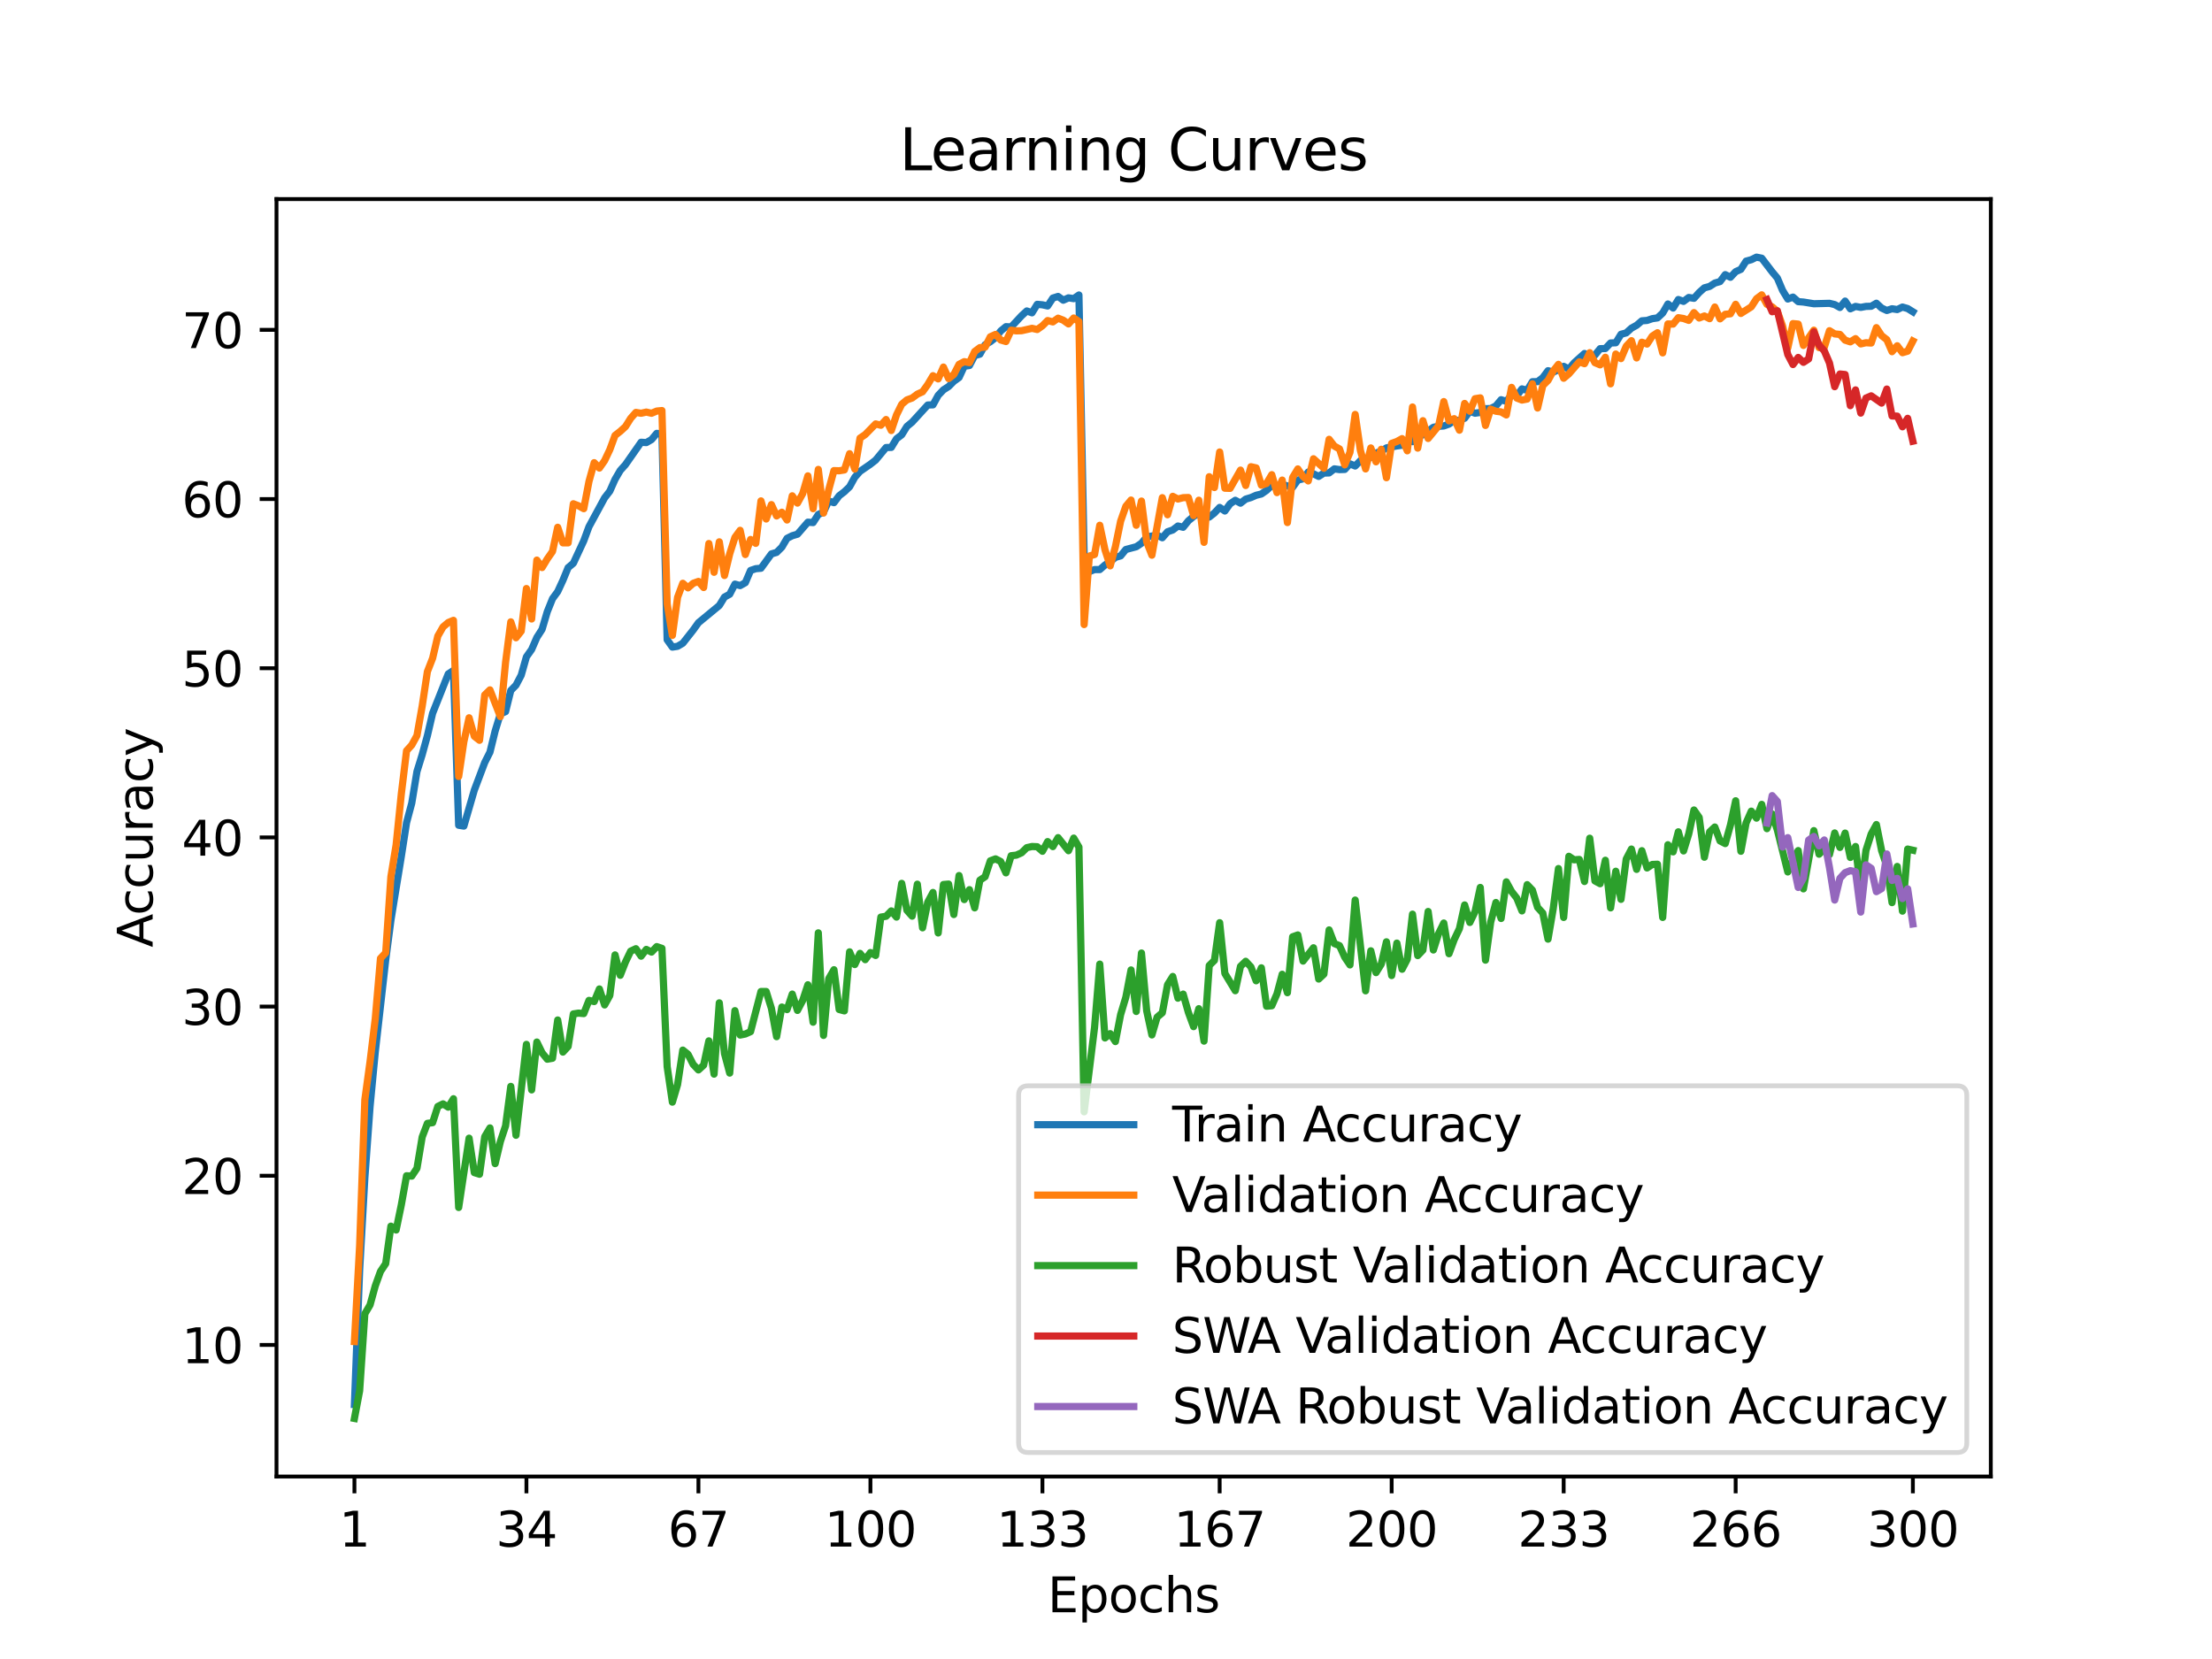<?xml version="1.0" encoding="utf-8" standalone="no"?>
<!DOCTYPE svg PUBLIC "-//W3C//DTD SVG 1.1//EN"
  "http://www.w3.org/Graphics/SVG/1.1/DTD/svg11.dtd">
<svg xmlns:xlink="http://www.w3.org/1999/xlink" width="460.8pt" height="345.6pt" viewBox="0 0 460.8 345.6" xmlns="http://www.w3.org/2000/svg" version="1.1">
 <defs>
  <style type="text/css">*{stroke-linejoin: round; stroke-linecap: butt}</style>
 </defs>
 <g id="figure_1">
  <g id="patch_1">
   <path d="M 0 345.6 
L 460.8 345.6 
L 460.8 0 
L 0 0 
z
" style="fill: #ffffff"/>
  </g>
  <g id="axes_1">
   <g id="patch_2">
    <path d="M 57.6 307.584 
L 414.72 307.584 
L 414.72 41.472 
L 57.6 41.472 
z
" style="fill: #ffffff"/>
   </g>
   <g id="matplotlib.axis_1">
    <g id="xtick_1">
     <g id="line2d_1">
      <defs>
       <path id="md19a7ef21c" d="M 0 0 
L 0 3.5 
" style="stroke: #000000; stroke-width: 0.8"/>
      </defs>
      <g>
       <use xlink:href="#md19a7ef21c" x="73.833" y="307.584" style="stroke: #000000; stroke-width: 0.8"/>
      </g>
     </g>
     <g id="text_1">
      <!-- 1 -->
      <g transform="translate(70.651 322.182) scale(0.1 -0.1)">
       <defs>
        <path id="DejaVuSans-31" d="M 794 531 
L 1825 531 
L 1825 4091 
L 703 3866 
L 703 4441 
L 1819 4666 
L 2450 4666 
L 2450 531 
L 3481 531 
L 3481 0 
L 794 0 
L 794 531 
z
" transform="scale(0.016)"/>
       </defs>
       <use xlink:href="#DejaVuSans-31"/>
      </g>
     </g>
    </g>
    <g id="xtick_2">
     <g id="line2d_2">
      <g>
       <use xlink:href="#md19a7ef21c" x="109.664" y="307.584" style="stroke: #000000; stroke-width: 0.8"/>
      </g>
     </g>
     <g id="text_2">
      <!-- 34 -->
      <g transform="translate(103.302 322.182) scale(0.1 -0.1)">
       <defs>
        <path id="DejaVuSans-33" d="M 2597 2516 
Q 3050 2419 3304 2112 
Q 3559 1806 3559 1356 
Q 3559 666 3084 287 
Q 2609 -91 1734 -91 
Q 1441 -91 1130 -33 
Q 819 25 488 141 
L 488 750 
Q 750 597 1062 519 
Q 1375 441 1716 441 
Q 2309 441 2620 675 
Q 2931 909 2931 1356 
Q 2931 1769 2642 2001 
Q 2353 2234 1838 2234 
L 1294 2234 
L 1294 2753 
L 1863 2753 
Q 2328 2753 2575 2939 
Q 2822 3125 2822 3475 
Q 2822 3834 2567 4026 
Q 2313 4219 1838 4219 
Q 1578 4219 1281 4162 
Q 984 4106 628 3988 
L 628 4550 
Q 988 4650 1302 4700 
Q 1616 4750 1894 4750 
Q 2613 4750 3031 4423 
Q 3450 4097 3450 3541 
Q 3450 3153 3228 2886 
Q 3006 2619 2597 2516 
z
" transform="scale(0.016)"/>
        <path id="DejaVuSans-34" d="M 2419 4116 
L 825 1625 
L 2419 1625 
L 2419 4116 
z
M 2253 4666 
L 3047 4666 
L 3047 1625 
L 3713 1625 
L 3713 1100 
L 3047 1100 
L 3047 0 
L 2419 0 
L 2419 1100 
L 313 1100 
L 313 1709 
L 2253 4666 
z
" transform="scale(0.016)"/>
       </defs>
       <use xlink:href="#DejaVuSans-33"/>
       <use xlink:href="#DejaVuSans-34" x="63.623"/>
      </g>
     </g>
    </g>
    <g id="xtick_3">
     <g id="line2d_3">
      <g>
       <use xlink:href="#md19a7ef21c" x="145.496" y="307.584" style="stroke: #000000; stroke-width: 0.8"/>
      </g>
     </g>
     <g id="text_3">
      <!-- 67 -->
      <g transform="translate(139.133 322.182) scale(0.1 -0.1)">
       <defs>
        <path id="DejaVuSans-36" d="M 2113 2584 
Q 1688 2584 1439 2293 
Q 1191 2003 1191 1497 
Q 1191 994 1439 701 
Q 1688 409 2113 409 
Q 2538 409 2786 701 
Q 3034 994 3034 1497 
Q 3034 2003 2786 2293 
Q 2538 2584 2113 2584 
z
M 3366 4563 
L 3366 3988 
Q 3128 4100 2886 4159 
Q 2644 4219 2406 4219 
Q 1781 4219 1451 3797 
Q 1122 3375 1075 2522 
Q 1259 2794 1537 2939 
Q 1816 3084 2150 3084 
Q 2853 3084 3261 2657 
Q 3669 2231 3669 1497 
Q 3669 778 3244 343 
Q 2819 -91 2113 -91 
Q 1303 -91 875 529 
Q 447 1150 447 2328 
Q 447 3434 972 4092 
Q 1497 4750 2381 4750 
Q 2619 4750 2861 4703 
Q 3103 4656 3366 4563 
z
" transform="scale(0.016)"/>
        <path id="DejaVuSans-37" d="M 525 4666 
L 3525 4666 
L 3525 4397 
L 1831 0 
L 1172 0 
L 2766 4134 
L 525 4134 
L 525 4666 
z
" transform="scale(0.016)"/>
       </defs>
       <use xlink:href="#DejaVuSans-36"/>
       <use xlink:href="#DejaVuSans-37" x="63.623"/>
      </g>
     </g>
    </g>
    <g id="xtick_4">
     <g id="line2d_4">
      <g>
       <use xlink:href="#md19a7ef21c" x="181.327" y="307.584" style="stroke: #000000; stroke-width: 0.8"/>
      </g>
     </g>
     <g id="text_4">
      <!-- 100 -->
      <g transform="translate(171.783 322.182) scale(0.1 -0.1)">
       <defs>
        <path id="DejaVuSans-30" d="M 2034 4250 
Q 1547 4250 1301 3770 
Q 1056 3291 1056 2328 
Q 1056 1369 1301 889 
Q 1547 409 2034 409 
Q 2525 409 2770 889 
Q 3016 1369 3016 2328 
Q 3016 3291 2770 3770 
Q 2525 4250 2034 4250 
z
M 2034 4750 
Q 2819 4750 3233 4129 
Q 3647 3509 3647 2328 
Q 3647 1150 3233 529 
Q 2819 -91 2034 -91 
Q 1250 -91 836 529 
Q 422 1150 422 2328 
Q 422 3509 836 4129 
Q 1250 4750 2034 4750 
z
" transform="scale(0.016)"/>
       </defs>
       <use xlink:href="#DejaVuSans-31"/>
       <use xlink:href="#DejaVuSans-30" x="63.623"/>
       <use xlink:href="#DejaVuSans-30" x="127.246"/>
      </g>
     </g>
    </g>
    <g id="xtick_5">
     <g id="line2d_5">
      <g>
       <use xlink:href="#md19a7ef21c" x="217.158" y="307.584" style="stroke: #000000; stroke-width: 0.8"/>
      </g>
     </g>
     <g id="text_5">
      <!-- 133 -->
      <g transform="translate(207.615 322.182) scale(0.1 -0.1)">
       <use xlink:href="#DejaVuSans-31"/>
       <use xlink:href="#DejaVuSans-33" x="63.623"/>
       <use xlink:href="#DejaVuSans-33" x="127.246"/>
      </g>
     </g>
    </g>
    <g id="xtick_6">
     <g id="line2d_6">
      <g>
       <use xlink:href="#md19a7ef21c" x="254.076" y="307.584" style="stroke: #000000; stroke-width: 0.8"/>
      </g>
     </g>
     <g id="text_6">
      <!-- 167 -->
      <g transform="translate(244.532 322.182) scale(0.1 -0.1)">
       <use xlink:href="#DejaVuSans-31"/>
       <use xlink:href="#DejaVuSans-36" x="63.623"/>
       <use xlink:href="#DejaVuSans-37" x="127.246"/>
      </g>
     </g>
    </g>
    <g id="xtick_7">
     <g id="line2d_7">
      <g>
       <use xlink:href="#md19a7ef21c" x="289.907" y="307.584" style="stroke: #000000; stroke-width: 0.8"/>
      </g>
     </g>
     <g id="text_7">
      <!-- 200 -->
      <g transform="translate(280.363 322.182) scale(0.1 -0.1)">
       <defs>
        <path id="DejaVuSans-32" d="M 1228 531 
L 3431 531 
L 3431 0 
L 469 0 
L 469 531 
Q 828 903 1448 1529 
Q 2069 2156 2228 2338 
Q 2531 2678 2651 2914 
Q 2772 3150 2772 3378 
Q 2772 3750 2511 3984 
Q 2250 4219 1831 4219 
Q 1534 4219 1204 4116 
Q 875 4013 500 3803 
L 500 4441 
Q 881 4594 1212 4672 
Q 1544 4750 1819 4750 
Q 2544 4750 2975 4387 
Q 3406 4025 3406 3419 
Q 3406 3131 3298 2873 
Q 3191 2616 2906 2266 
Q 2828 2175 2409 1742 
Q 1991 1309 1228 531 
z
" transform="scale(0.016)"/>
       </defs>
       <use xlink:href="#DejaVuSans-32"/>
       <use xlink:href="#DejaVuSans-30" x="63.623"/>
       <use xlink:href="#DejaVuSans-30" x="127.246"/>
      </g>
     </g>
    </g>
    <g id="xtick_8">
     <g id="line2d_8">
      <g>
       <use xlink:href="#md19a7ef21c" x="325.739" y="307.584" style="stroke: #000000; stroke-width: 0.8"/>
      </g>
     </g>
     <g id="text_8">
      <!-- 233 -->
      <g transform="translate(316.195 322.182) scale(0.1 -0.1)">
       <use xlink:href="#DejaVuSans-32"/>
       <use xlink:href="#DejaVuSans-33" x="63.623"/>
       <use xlink:href="#DejaVuSans-33" x="127.246"/>
      </g>
     </g>
    </g>
    <g id="xtick_9">
     <g id="line2d_9">
      <g>
       <use xlink:href="#md19a7ef21c" x="361.57" y="307.584" style="stroke: #000000; stroke-width: 0.8"/>
      </g>
     </g>
     <g id="text_9">
      <!-- 266 -->
      <g transform="translate(352.026 322.182) scale(0.1 -0.1)">
       <use xlink:href="#DejaVuSans-32"/>
       <use xlink:href="#DejaVuSans-36" x="63.623"/>
       <use xlink:href="#DejaVuSans-36" x="127.246"/>
      </g>
     </g>
    </g>
    <g id="xtick_10">
     <g id="line2d_10">
      <g>
       <use xlink:href="#md19a7ef21c" x="398.487" y="307.584" style="stroke: #000000; stroke-width: 0.8"/>
      </g>
     </g>
     <g id="text_10">
      <!-- 300 -->
      <g transform="translate(388.944 322.182) scale(0.1 -0.1)">
       <use xlink:href="#DejaVuSans-33"/>
       <use xlink:href="#DejaVuSans-30" x="63.623"/>
       <use xlink:href="#DejaVuSans-30" x="127.246"/>
      </g>
     </g>
    </g>
    <g id="text_11">
     <!-- Epochs -->
     <g transform="translate(218.244 335.861) scale(0.1 -0.1)">
      <defs>
       <path id="DejaVuSans-45" d="M 628 4666 
L 3578 4666 
L 3578 4134 
L 1259 4134 
L 1259 2753 
L 3481 2753 
L 3481 2222 
L 1259 2222 
L 1259 531 
L 3634 531 
L 3634 0 
L 628 0 
L 628 4666 
z
" transform="scale(0.016)"/>
       <path id="DejaVuSans-70" d="M 1159 525 
L 1159 -1331 
L 581 -1331 
L 581 3500 
L 1159 3500 
L 1159 2969 
Q 1341 3281 1617 3432 
Q 1894 3584 2278 3584 
Q 2916 3584 3314 3078 
Q 3713 2572 3713 1747 
Q 3713 922 3314 415 
Q 2916 -91 2278 -91 
Q 1894 -91 1617 61 
Q 1341 213 1159 525 
z
M 3116 1747 
Q 3116 2381 2855 2742 
Q 2594 3103 2138 3103 
Q 1681 3103 1420 2742 
Q 1159 2381 1159 1747 
Q 1159 1113 1420 752 
Q 1681 391 2138 391 
Q 2594 391 2855 752 
Q 3116 1113 3116 1747 
z
" transform="scale(0.016)"/>
       <path id="DejaVuSans-6f" d="M 1959 3097 
Q 1497 3097 1228 2736 
Q 959 2375 959 1747 
Q 959 1119 1226 758 
Q 1494 397 1959 397 
Q 2419 397 2687 759 
Q 2956 1122 2956 1747 
Q 2956 2369 2687 2733 
Q 2419 3097 1959 3097 
z
M 1959 3584 
Q 2709 3584 3137 3096 
Q 3566 2609 3566 1747 
Q 3566 888 3137 398 
Q 2709 -91 1959 -91 
Q 1206 -91 779 398 
Q 353 888 353 1747 
Q 353 2609 779 3096 
Q 1206 3584 1959 3584 
z
" transform="scale(0.016)"/>
       <path id="DejaVuSans-63" d="M 3122 3366 
L 3122 2828 
Q 2878 2963 2633 3030 
Q 2388 3097 2138 3097 
Q 1578 3097 1268 2742 
Q 959 2388 959 1747 
Q 959 1106 1268 751 
Q 1578 397 2138 397 
Q 2388 397 2633 464 
Q 2878 531 3122 666 
L 3122 134 
Q 2881 22 2623 -34 
Q 2366 -91 2075 -91 
Q 1284 -91 818 406 
Q 353 903 353 1747 
Q 353 2603 823 3093 
Q 1294 3584 2113 3584 
Q 2378 3584 2631 3529 
Q 2884 3475 3122 3366 
z
" transform="scale(0.016)"/>
       <path id="DejaVuSans-68" d="M 3513 2113 
L 3513 0 
L 2938 0 
L 2938 2094 
Q 2938 2591 2744 2837 
Q 2550 3084 2163 3084 
Q 1697 3084 1428 2787 
Q 1159 2491 1159 1978 
L 1159 0 
L 581 0 
L 581 4863 
L 1159 4863 
L 1159 2956 
Q 1366 3272 1645 3428 
Q 1925 3584 2291 3584 
Q 2894 3584 3203 3211 
Q 3513 2838 3513 2113 
z
" transform="scale(0.016)"/>
       <path id="DejaVuSans-73" d="M 2834 3397 
L 2834 2853 
Q 2591 2978 2328 3040 
Q 2066 3103 1784 3103 
Q 1356 3103 1142 2972 
Q 928 2841 928 2578 
Q 928 2378 1081 2264 
Q 1234 2150 1697 2047 
L 1894 2003 
Q 2506 1872 2764 1633 
Q 3022 1394 3022 966 
Q 3022 478 2636 193 
Q 2250 -91 1575 -91 
Q 1294 -91 989 -36 
Q 684 19 347 128 
L 347 722 
Q 666 556 975 473 
Q 1284 391 1588 391 
Q 1994 391 2212 530 
Q 2431 669 2431 922 
Q 2431 1156 2273 1281 
Q 2116 1406 1581 1522 
L 1381 1569 
Q 847 1681 609 1914 
Q 372 2147 372 2553 
Q 372 3047 722 3315 
Q 1072 3584 1716 3584 
Q 2034 3584 2315 3537 
Q 2597 3491 2834 3397 
z
" transform="scale(0.016)"/>
      </defs>
      <use xlink:href="#DejaVuSans-45"/>
      <use xlink:href="#DejaVuSans-70" x="63.184"/>
      <use xlink:href="#DejaVuSans-6f" x="126.66"/>
      <use xlink:href="#DejaVuSans-63" x="187.842"/>
      <use xlink:href="#DejaVuSans-68" x="242.822"/>
      <use xlink:href="#DejaVuSans-73" x="306.201"/>
     </g>
    </g>
   </g>
   <g id="matplotlib.axis_2">
    <g id="ytick_1">
     <g id="line2d_11">
      <defs>
       <path id="m828a396a5d" d="M 0 0 
L -3.5 0 
" style="stroke: #000000; stroke-width: 0.8"/>
      </defs>
      <g>
       <use xlink:href="#m828a396a5d" x="57.6" y="280.175" style="stroke: #000000; stroke-width: 0.8"/>
      </g>
     </g>
     <g id="text_12">
      <!-- 10 -->
      <g transform="translate(37.875 283.975) scale(0.1 -0.1)">
       <use xlink:href="#DejaVuSans-31"/>
       <use xlink:href="#DejaVuSans-30" x="63.623"/>
      </g>
     </g>
    </g>
    <g id="ytick_2">
     <g id="line2d_12">
      <g>
       <use xlink:href="#m828a396a5d" x="57.6" y="244.932" style="stroke: #000000; stroke-width: 0.8"/>
      </g>
     </g>
     <g id="text_13">
      <!-- 20 -->
      <g transform="translate(37.875 248.731) scale(0.1 -0.1)">
       <use xlink:href="#DejaVuSans-32"/>
       <use xlink:href="#DejaVuSans-30" x="63.623"/>
      </g>
     </g>
    </g>
    <g id="ytick_3">
     <g id="line2d_13">
      <g>
       <use xlink:href="#m828a396a5d" x="57.6" y="209.688" style="stroke: #000000; stroke-width: 0.8"/>
      </g>
     </g>
     <g id="text_14">
      <!-- 30 -->
      <g transform="translate(37.875 213.488) scale(0.1 -0.1)">
       <use xlink:href="#DejaVuSans-33"/>
       <use xlink:href="#DejaVuSans-30" x="63.623"/>
      </g>
     </g>
    </g>
    <g id="ytick_4">
     <g id="line2d_14">
      <g>
       <use xlink:href="#m828a396a5d" x="57.6" y="174.445" style="stroke: #000000; stroke-width: 0.8"/>
      </g>
     </g>
     <g id="text_15">
      <!-- 40 -->
      <g transform="translate(37.875 178.244) scale(0.1 -0.1)">
       <use xlink:href="#DejaVuSans-34"/>
       <use xlink:href="#DejaVuSans-30" x="63.623"/>
      </g>
     </g>
    </g>
    <g id="ytick_5">
     <g id="line2d_15">
      <g>
       <use xlink:href="#m828a396a5d" x="57.6" y="139.201" style="stroke: #000000; stroke-width: 0.8"/>
      </g>
     </g>
     <g id="text_16">
      <!-- 50 -->
      <g transform="translate(37.875 143.001) scale(0.1 -0.1)">
       <defs>
        <path id="DejaVuSans-35" d="M 691 4666 
L 3169 4666 
L 3169 4134 
L 1269 4134 
L 1269 2991 
Q 1406 3038 1543 3061 
Q 1681 3084 1819 3084 
Q 2600 3084 3056 2656 
Q 3513 2228 3513 1497 
Q 3513 744 3044 326 
Q 2575 -91 1722 -91 
Q 1428 -91 1123 -41 
Q 819 9 494 109 
L 494 744 
Q 775 591 1075 516 
Q 1375 441 1709 441 
Q 2250 441 2565 725 
Q 2881 1009 2881 1497 
Q 2881 1984 2565 2268 
Q 2250 2553 1709 2553 
Q 1456 2553 1204 2497 
Q 953 2441 691 2322 
L 691 4666 
z
" transform="scale(0.016)"/>
       </defs>
       <use xlink:href="#DejaVuSans-35"/>
       <use xlink:href="#DejaVuSans-30" x="63.623"/>
      </g>
     </g>
    </g>
    <g id="ytick_6">
     <g id="line2d_16">
      <g>
       <use xlink:href="#m828a396a5d" x="57.6" y="103.958" style="stroke: #000000; stroke-width: 0.8"/>
      </g>
     </g>
     <g id="text_17">
      <!-- 60 -->
      <g transform="translate(37.875 107.757) scale(0.1 -0.1)">
       <use xlink:href="#DejaVuSans-36"/>
       <use xlink:href="#DejaVuSans-30" x="63.623"/>
      </g>
     </g>
    </g>
    <g id="ytick_7">
     <g id="line2d_17">
      <g>
       <use xlink:href="#m828a396a5d" x="57.6" y="68.714" style="stroke: #000000; stroke-width: 0.8"/>
      </g>
     </g>
     <g id="text_18">
      <!-- 70 -->
      <g transform="translate(37.875 72.514) scale(0.1 -0.1)">
       <use xlink:href="#DejaVuSans-37"/>
       <use xlink:href="#DejaVuSans-30" x="63.623"/>
      </g>
     </g>
    </g>
    <g id="text_19">
     <!-- Accuracy -->
     <g transform="translate(31.795 197.356) rotate(-90) scale(0.1 -0.1)">
      <defs>
       <path id="DejaVuSans-41" d="M 2188 4044 
L 1331 1722 
L 3047 1722 
L 2188 4044 
z
M 1831 4666 
L 2547 4666 
L 4325 0 
L 3669 0 
L 3244 1197 
L 1141 1197 
L 716 0 
L 50 0 
L 1831 4666 
z
" transform="scale(0.016)"/>
       <path id="DejaVuSans-75" d="M 544 1381 
L 544 3500 
L 1119 3500 
L 1119 1403 
Q 1119 906 1312 657 
Q 1506 409 1894 409 
Q 2359 409 2629 706 
Q 2900 1003 2900 1516 
L 2900 3500 
L 3475 3500 
L 3475 0 
L 2900 0 
L 2900 538 
Q 2691 219 2414 64 
Q 2138 -91 1772 -91 
Q 1169 -91 856 284 
Q 544 659 544 1381 
z
M 1991 3584 
L 1991 3584 
z
" transform="scale(0.016)"/>
       <path id="DejaVuSans-72" d="M 2631 2963 
Q 2534 3019 2420 3045 
Q 2306 3072 2169 3072 
Q 1681 3072 1420 2755 
Q 1159 2438 1159 1844 
L 1159 0 
L 581 0 
L 581 3500 
L 1159 3500 
L 1159 2956 
Q 1341 3275 1631 3429 
Q 1922 3584 2338 3584 
Q 2397 3584 2469 3576 
Q 2541 3569 2628 3553 
L 2631 2963 
z
" transform="scale(0.016)"/>
       <path id="DejaVuSans-61" d="M 2194 1759 
Q 1497 1759 1228 1600 
Q 959 1441 959 1056 
Q 959 750 1161 570 
Q 1363 391 1709 391 
Q 2188 391 2477 730 
Q 2766 1069 2766 1631 
L 2766 1759 
L 2194 1759 
z
M 3341 1997 
L 3341 0 
L 2766 0 
L 2766 531 
Q 2569 213 2275 61 
Q 1981 -91 1556 -91 
Q 1019 -91 701 211 
Q 384 513 384 1019 
Q 384 1609 779 1909 
Q 1175 2209 1959 2209 
L 2766 2209 
L 2766 2266 
Q 2766 2663 2505 2880 
Q 2244 3097 1772 3097 
Q 1472 3097 1187 3025 
Q 903 2953 641 2809 
L 641 3341 
Q 956 3463 1253 3523 
Q 1550 3584 1831 3584 
Q 2591 3584 2966 3190 
Q 3341 2797 3341 1997 
z
" transform="scale(0.016)"/>
       <path id="DejaVuSans-79" d="M 2059 -325 
Q 1816 -950 1584 -1140 
Q 1353 -1331 966 -1331 
L 506 -1331 
L 506 -850 
L 844 -850 
Q 1081 -850 1212 -737 
Q 1344 -625 1503 -206 
L 1606 56 
L 191 3500 
L 800 3500 
L 1894 763 
L 2988 3500 
L 3597 3500 
L 2059 -325 
z
" transform="scale(0.016)"/>
      </defs>
      <use xlink:href="#DejaVuSans-41"/>
      <use xlink:href="#DejaVuSans-63" x="66.658"/>
      <use xlink:href="#DejaVuSans-63" x="121.639"/>
      <use xlink:href="#DejaVuSans-75" x="176.619"/>
      <use xlink:href="#DejaVuSans-72" x="239.998"/>
      <use xlink:href="#DejaVuSans-61" x="281.111"/>
      <use xlink:href="#DejaVuSans-63" x="342.391"/>
      <use xlink:href="#DejaVuSans-79" x="397.371"/>
     </g>
    </g>
   </g>
   <g id="line2d_18">
    <path d="M 73.833 292.586 
L 74.919 264.548 
L 76.004 245.381 
L 77.09 230.502 
L 78.176 219.129 
L 80.348 199.991 
L 81.433 191.709 
L 83.605 178.386 
L 84.691 171.381 
L 85.777 167.31 
L 86.862 160.711 
L 87.948 157.211 
L 89.034 153.255 
L 90.12 148.587 
L 93.377 140.394 
L 94.463 139.678 
L 95.549 171.914 
L 96.635 172.087 
L 98.806 164.603 
L 100.978 158.845 
L 102.064 156.692 
L 103.149 152.282 
L 104.235 148.725 
L 105.321 148.241 
L 106.407 143.845 
L 107.493 142.73 
L 108.578 140.659 
L 109.664 136.83 
L 110.75 135.299 
L 111.836 132.797 
L 112.922 131.107 
L 114.007 127.43 
L 115.093 124.727 
L 116.179 123.242 
L 117.265 120.888 
L 118.351 118.246 
L 119.436 117.339 
L 121.608 112.663 
L 122.694 109.721 
L 125.951 103.715 
L 127.037 102.314 
L 128.123 99.862 
L 129.209 98.003 
L 130.294 96.792 
L 133.552 92.128 
L 134.638 92.202 
L 135.723 91.577 
L 136.809 90.282 
L 137.895 90.377 
L 138.981 133.274 
L 140.067 134.805 
L 141.152 134.636 
L 142.238 134 
L 144.41 131.241 
L 145.496 129.724 
L 149.839 126.142 
L 150.925 124.378 
L 152.01 123.789 
L 153.096 121.686 
L 154.182 121.993 
L 155.268 121.386 
L 156.354 118.842 
L 157.439 118.471 
L 158.525 118.376 
L 160.697 115.391 
L 161.783 115.073 
L 162.868 113.994 
L 163.954 112.148 
L 165.04 111.601 
L 166.126 111.284 
L 168.297 108.782 
L 169.383 108.86 
L 170.469 107.177 
L 171.555 106.676 
L 172.641 104.364 
L 173.726 104.714 
L 174.812 103.274 
L 175.898 102.441 
L 176.984 101.404 
L 178.07 99.421 
L 179.155 98.197 
L 181.327 96.697 
L 182.413 95.85 
L 184.584 93.228 
L 185.67 93.204 
L 186.756 91.404 
L 187.842 90.582 
L 188.928 88.832 
L 190.013 87.939 
L 193.271 84.368 
L 194.357 84.337 
L 195.442 82.354 
L 196.528 81.217 
L 197.614 80.519 
L 198.7 79.428 
L 199.786 78.645 
L 200.871 76.299 
L 201.957 76.143 
L 203.043 74.076 
L 204.129 73.776 
L 205.215 71.814 
L 206.3 71.182 
L 207.386 70.357 
L 208.472 68.942 
L 209.558 68.053 
L 210.644 68.109 
L 212.815 65.777 
L 213.901 64.778 
L 214.987 65.163 
L 216.073 63.398 
L 217.158 63.497 
L 218.244 63.737 
L 219.33 62.093 
L 220.416 61.751 
L 221.502 62.534 
L 222.587 62.047 
L 223.673 62.213 
L 224.759 61.454 
L 225.845 115.723 
L 226.931 119.078 
L 228.016 118.651 
L 229.102 118.655 
L 230.188 117.702 
L 231.274 117.032 
L 232.36 116.107 
L 233.445 115.8 
L 234.531 114.474 
L 236.703 113.898 
L 237.789 113.168 
L 238.875 111.852 
L 241.046 111.481 
L 242.132 112.021 
L 243.218 110.779 
L 244.304 110.405 
L 245.389 109.576 
L 246.475 109.841 
L 247.561 108.493 
L 248.647 107.586 
L 249.733 106.968 
L 250.818 107.762 
L 251.904 107.713 
L 252.99 106.866 
L 254.076 105.705 
L 255.162 106.45 
L 256.247 104.947 
L 257.333 104.223 
L 258.419 104.82 
L 259.505 103.976 
L 260.591 103.652 
L 261.676 103.175 
L 262.762 102.911 
L 263.848 102.156 
L 264.934 101.129 
L 266.02 101.284 
L 267.105 100.928 
L 269.277 101.51 
L 270.363 100.007 
L 271.449 99.749 
L 272.534 98.331 
L 273.62 98.701 
L 274.706 99.245 
L 275.792 98.549 
L 276.878 98.518 
L 277.963 97.674 
L 279.049 97.826 
L 280.135 97.791 
L 281.221 96.623 
L 282.307 97.078 
L 283.392 95.97 
L 285.564 95.282 
L 286.65 94.368 
L 287.736 94.026 
L 288.821 93.299 
L 290.993 92.897 
L 292.079 92.749 
L 293.165 91.799 
L 294.25 92.001 
L 295.336 90.134 
L 296.422 90.596 
L 298.594 89.012 
L 299.679 88.807 
L 300.765 88.737 
L 301.851 88.345 
L 302.937 87.593 
L 304.023 87.565 
L 305.108 87.124 
L 306.194 85.653 
L 307.28 86.08 
L 308.366 85.914 
L 309.452 85.141 
L 310.537 85.109 
L 311.623 84.559 
L 312.709 83.271 
L 313.795 83.613 
L 314.881 82.301 
L 315.966 82.463 
L 317.052 81.016 
L 318.138 81.302 
L 319.224 79.52 
L 320.31 79.503 
L 321.395 78.673 
L 322.481 77.223 
L 323.567 77.523 
L 324.653 77.029 
L 325.739 76.313 
L 326.824 76.888 
L 327.91 75.593 
L 330.082 73.638 
L 331.168 74.224 
L 332.253 73.973 
L 333.339 72.633 
L 334.425 72.604 
L 335.511 71.45 
L 336.597 71.408 
L 337.682 69.637 
L 338.768 69.351 
L 339.854 68.363 
L 340.94 67.763 
L 342.026 66.835 
L 343.111 66.754 
L 344.197 66.384 
L 345.283 66.225 
L 346.369 65.216 
L 347.455 63.328 
L 348.54 64.171 
L 349.626 62.396 
L 350.712 62.784 
L 351.798 61.969 
L 352.884 62.142 
L 353.969 60.932 
L 355.055 59.962 
L 356.141 59.669 
L 357.227 58.967 
L 358.313 58.656 
L 359.398 57.213 
L 360.484 57.76 
L 361.57 56.592 
L 362.656 56.109 
L 363.742 54.401 
L 364.827 54.101 
L 365.913 53.568 
L 366.999 53.79 
L 369.171 56.627 
L 370.256 57.929 
L 371.342 60.498 
L 372.428 62.29 
L 373.514 61.892 
L 374.6 62.837 
L 375.685 62.922 
L 377.857 63.275 
L 381.114 63.187 
L 382.2 63.448 
L 383.286 64.051 
L 384.372 62.721 
L 385.458 64.333 
L 386.543 63.832 
L 387.629 64.034 
L 388.715 63.829 
L 389.801 63.801 
L 390.887 63.169 
L 391.972 64.171 
L 393.058 64.679 
L 394.144 64.319 
L 395.23 64.489 
L 396.316 63.963 
L 397.401 64.277 
L 398.487 64.951 
L 398.487 64.951 
" clip-path="url(#p93ef634aad)" style="fill: none; stroke: #1f77b4; stroke-width: 1.5; stroke-linecap: square"/>
   </g>
   <g id="line2d_19">
    <path d="M 73.833 279.47 
L 74.919 259.487 
L 76.004 229.072 
L 77.09 221.143 
L 78.176 212.191 
L 79.262 199.644 
L 80.348 198.481 
L 81.433 182.621 
L 82.519 175.996 
L 83.605 165.352 
L 84.691 156.4 
L 85.777 155.202 
L 86.862 153.228 
L 87.948 147.096 
L 89.034 139.906 
L 90.12 137.122 
L 91.206 132.505 
L 92.291 130.602 
L 93.377 129.686 
L 94.463 129.228 
L 95.549 161.757 
L 96.635 154.497 
L 97.72 149.528 
L 98.806 153.369 
L 99.892 154.215 
L 100.978 144.77 
L 102.064 143.713 
L 104.235 149.281 
L 105.321 137.968 
L 106.407 129.545 
L 107.493 132.858 
L 108.578 131.483 
L 109.664 122.602 
L 110.75 128.946 
L 111.836 116.681 
L 112.922 118.232 
L 114.007 116.434 
L 115.093 114.883 
L 116.179 109.844 
L 117.265 113.086 
L 118.351 113.086 
L 119.436 104.945 
L 120.522 105.368 
L 121.608 105.967 
L 122.694 100.293 
L 123.78 96.381 
L 124.865 97.508 
L 125.951 95.958 
L 127.037 93.667 
L 128.123 90.706 
L 129.209 89.861 
L 130.294 88.874 
L 131.38 87.147 
L 132.466 85.913 
L 133.552 86.09 
L 134.638 85.843 
L 135.723 86.09 
L 136.809 85.631 
L 137.895 85.526 
L 138.981 125.809 
L 140.067 132.364 
L 141.152 124.434 
L 142.238 121.509 
L 143.324 122.461 
L 144.41 121.509 
L 145.496 121.122 
L 146.581 122.39 
L 147.667 113.227 
L 148.753 119.218 
L 149.839 112.875 
L 150.925 119.888 
L 152.01 115.377 
L 153.096 111.958 
L 154.182 110.478 
L 155.268 115.518 
L 156.354 112.381 
L 157.439 113.192 
L 158.525 104.346 
L 159.611 108.117 
L 160.697 105.121 
L 161.783 107.482 
L 162.868 106.707 
L 163.954 108.328 
L 165.04 103.288 
L 166.126 104.804 
L 167.212 102.83 
L 168.297 99.13 
L 169.383 105.967 
L 170.469 97.79 
L 171.555 106.883 
L 172.641 102.02 
L 173.726 98.037 
L 174.812 98.072 
L 175.898 97.896 
L 176.984 94.513 
L 178.07 97.72 
L 179.155 91.27 
L 180.241 90.53 
L 182.413 88.31 
L 183.499 88.592 
L 184.584 87.394 
L 185.67 89.684 
L 186.756 86.442 
L 187.842 84.222 
L 188.928 83.305 
L 190.013 82.918 
L 191.099 82.107 
L 192.185 81.614 
L 193.271 80.098 
L 194.357 78.265 
L 195.442 78.935 
L 196.528 76.468 
L 197.614 78.865 
L 198.7 78.019 
L 199.786 75.904 
L 200.871 75.34 
L 201.957 75.552 
L 203.043 73.226 
L 204.129 72.415 
L 205.215 72.309 
L 206.3 70.159 
L 207.386 69.666 
L 208.472 70.829 
L 209.558 71.146 
L 210.644 68.785 
L 211.729 68.926 
L 212.815 68.891 
L 214.987 68.397 
L 216.073 68.644 
L 217.158 67.869 
L 218.244 66.776 
L 219.33 67.058 
L 220.416 66.283 
L 221.502 66.706 
L 222.587 67.481 
L 223.673 66.247 
L 224.759 66.988 
L 225.845 130.109 
L 226.931 115.835 
L 228.016 115.518 
L 229.102 109.421 
L 230.188 114.531 
L 231.274 117.879 
L 232.36 113.861 
L 233.445 108.575 
L 234.531 105.473 
L 235.617 104.169 
L 236.703 109.421 
L 237.789 104.381 
L 238.875 112.875 
L 239.96 115.659 
L 242.132 103.676 
L 243.218 107.236 
L 244.304 103.394 
L 245.389 103.958 
L 246.475 103.676 
L 247.561 103.641 
L 248.647 107.412 
L 249.733 104.205 
L 250.818 112.98 
L 251.904 99.306 
L 252.99 101.561 
L 254.076 94.16 
L 255.162 101.702 
L 256.247 101.738 
L 258.419 97.931 
L 259.505 101.138 
L 260.591 97.226 
L 261.676 97.473 
L 262.762 101.068 
L 263.848 100.716 
L 264.934 98.883 
L 266.02 102.619 
L 267.105 100.011 
L 268.191 108.857 
L 269.277 99.482 
L 270.363 97.685 
L 271.449 99.271 
L 272.534 100.187 
L 273.62 95.57 
L 275.792 97.544 
L 276.878 91.517 
L 277.963 92.927 
L 279.049 93.526 
L 280.135 96.839 
L 281.221 94.231 
L 282.307 86.336 
L 283.392 93.808 
L 284.478 97.685 
L 285.564 93.314 
L 286.65 96.204 
L 287.736 93.596 
L 288.821 99.517 
L 289.907 92.363 
L 290.993 91.975 
L 292.079 91.376 
L 293.165 93.914 
L 294.25 84.786 
L 295.336 93.35 
L 296.422 87.64 
L 297.508 91.341 
L 299.679 88.698 
L 300.765 83.658 
L 301.851 87.675 
L 302.937 87.217 
L 304.023 89.614 
L 305.108 84.045 
L 306.194 85.667 
L 307.28 83.059 
L 308.366 82.882 
L 309.452 88.627 
L 310.537 85.244 
L 311.623 85.667 
L 312.709 85.808 
L 313.795 86.442 
L 314.881 80.697 
L 315.966 82.918 
L 317.052 83.341 
L 318.138 83.129 
L 319.224 79.957 
L 320.31 84.997 
L 321.395 80.31 
L 322.481 79.252 
L 323.567 77.279 
L 324.653 75.904 
L 325.739 78.794 
L 326.824 77.878 
L 328.996 75.376 
L 330.082 75.763 
L 331.168 73.472 
L 332.253 75.552 
L 333.339 76.01 
L 334.425 74.424 
L 335.511 79.957 
L 336.597 73.754 
L 337.682 74.706 
L 338.768 72.133 
L 339.854 70.97 
L 340.94 74.565 
L 342.026 71.287 
L 343.111 71.675 
L 344.197 70.018 
L 345.283 69.314 
L 346.369 73.508 
L 347.455 67.481 
L 348.54 67.516 
L 349.626 66.177 
L 350.712 66.353 
L 351.798 66.741 
L 352.884 65.12 
L 353.969 66.247 
L 355.055 65.825 
L 356.141 66.388 
L 357.227 63.957 
L 358.313 66.424 
L 359.398 65.472 
L 360.484 65.366 
L 361.57 63.393 
L 362.656 65.296 
L 364.827 63.921 
L 365.913 62.23 
L 366.999 61.419 
L 368.085 63.393 
L 369.171 63.921 
L 370.256 64.873 
L 371.342 67.904 
L 372.428 72.486 
L 373.514 67.41 
L 374.6 67.516 
L 375.685 71.957 
L 377.857 68.785 
L 378.943 72.415 
L 380.029 72.345 
L 381.114 68.891 
L 382.2 69.56 
L 383.286 69.666 
L 384.372 70.864 
L 385.458 71.217 
L 386.543 70.547 
L 387.629 71.64 
L 388.715 71.393 
L 389.801 71.463 
L 390.887 68.256 
L 391.972 69.913 
L 393.058 70.759 
L 394.144 73.261 
L 395.23 72.027 
L 396.316 73.472 
L 397.401 73.155 
L 398.487 71.041 
L 398.487 71.041 
" clip-path="url(#p93ef634aad)" style="fill: none; stroke: #ff7f0e; stroke-width: 1.5; stroke-linecap: square"/>
   </g>
   <g id="line2d_20">
    <path d="M 73.833 295.488 
L 74.919 289.728 
L 76.004 273.686 
L 77.09 271.838 
L 78.176 267.877 
L 79.262 264.863 
L 80.348 263.234 
L 81.433 255.432 
L 82.519 256.234 
L 83.605 250.984 
L 84.691 244.932 
L 85.777 245.005 
L 86.862 243.376 
L 87.948 236.862 
L 89.034 234.019 
L 90.12 233.873 
L 91.206 230.494 
L 92.291 229.959 
L 93.377 230.64 
L 94.463 228.89 
L 95.549 251.543 
L 97.72 237.105 
L 98.806 244.276 
L 99.892 244.616 
L 100.978 236.789 
L 102.064 234.966 
L 103.149 242.404 
L 104.235 237.81 
L 105.321 234.529 
L 106.407 226.314 
L 107.493 236.498 
L 109.664 217.563 
L 110.75 227.043 
L 111.836 217.077 
L 112.922 219.313 
L 114.007 220.65 
L 115.093 220.456 
L 116.179 212.484 
L 117.265 219.168 
L 118.351 218.001 
L 119.436 211.22 
L 120.522 211.05 
L 121.608 211.147 
L 122.694 208.4 
L 123.78 208.643 
L 124.865 206.018 
L 125.951 209.348 
L 127.037 207.379 
L 128.123 198.921 
L 129.209 203.174 
L 130.294 200.404 
L 131.38 198.143 
L 132.466 197.633 
L 133.552 199.188 
L 134.638 197.779 
L 135.723 198.338 
L 136.809 197.195 
L 137.895 197.56 
L 138.981 222.206 
L 140.067 229.595 
L 141.152 225.925 
L 142.238 218.754 
L 143.324 219.629 
L 144.41 221.744 
L 145.496 222.886 
L 146.581 221.89 
L 147.667 216.834 
L 148.753 223.761 
L 149.839 208.911 
L 150.925 219.484 
L 152.01 223.543 
L 153.096 210.539 
L 154.182 215.619 
L 155.268 215.4 
L 156.354 214.914 
L 158.525 206.553 
L 159.611 206.553 
L 160.697 210.053 
L 161.783 215.959 
L 162.868 209.786 
L 163.954 210.32 
L 165.04 207.088 
L 166.126 210.49 
L 167.212 208.424 
L 168.297 205.143 
L 169.383 212.945 
L 170.469 194.327 
L 171.555 215.692 
L 172.641 203.879 
L 173.726 202.008 
L 174.812 210.296 
L 175.898 210.588 
L 176.984 198.289 
L 178.07 200.938 
L 179.155 198.605 
L 180.241 199.917 
L 181.327 198.435 
L 182.413 199.042 
L 183.499 191.046 
L 184.584 190.876 
L 185.67 189.758 
L 186.756 191.046 
L 187.842 184.021 
L 188.928 189.636 
L 190.013 190.851 
L 191.099 184.192 
L 192.185 193.282 
L 193.271 187.935 
L 194.357 185.917 
L 195.442 194.351 
L 196.528 184.264 
L 197.614 184.167 
L 198.7 190.511 
L 199.786 182.393 
L 200.871 187.4 
L 201.957 185.334 
L 203.043 189.126 
L 204.129 183.365 
L 205.215 182.636 
L 206.3 179.33 
L 207.386 178.917 
L 208.472 179.476 
L 209.558 181.834 
L 210.644 178.261 
L 211.729 178.139 
L 212.815 177.653 
L 213.901 176.584 
L 214.987 176.341 
L 216.073 176.389 
L 217.158 177.337 
L 218.244 175.32 
L 219.33 176.365 
L 220.416 174.494 
L 222.587 177.216 
L 223.673 174.591 
L 224.759 176.462 
L 225.845 231.612 
L 228.016 214.039 
L 229.102 200.841 
L 230.188 216.227 
L 231.274 215.327 
L 232.36 216.98 
L 233.445 211.365 
L 234.531 207.744 
L 235.617 202.056 
L 236.703 210.709 
L 237.789 198.532 
L 238.875 210.563 
L 239.96 215.595 
L 241.046 211.9 
L 242.132 210.977 
L 243.218 205.143 
L 244.304 203.417 
L 245.389 207.938 
L 246.475 207.088 
L 247.561 210.904 
L 248.647 213.869 
L 249.733 210.126 
L 250.818 216.883 
L 251.904 201.133 
L 252.99 200.063 
L 254.076 192.212 
L 255.162 202.786 
L 257.333 206.383 
L 258.419 201.303 
L 259.505 200.258 
L 260.591 201.424 
L 261.676 204.317 
L 262.762 201.619 
L 263.848 209.615 
L 264.934 209.518 
L 266.02 207.039 
L 267.105 202.956 
L 268.191 206.796 
L 269.277 195.153 
L 270.363 194.765 
L 271.449 200.209 
L 273.62 197.438 
L 274.706 203.952 
L 275.792 202.931 
L 276.878 193.719 
L 277.963 196.563 
L 279.049 197.001 
L 280.135 199.407 
L 281.221 201.011 
L 282.307 187.497 
L 284.478 206.407 
L 285.564 198.07 
L 286.65 202.615 
L 287.736 200.865 
L 288.821 196.199 
L 289.907 203.223 
L 290.993 196.466 
L 292.079 201.911 
L 293.165 199.82 
L 294.25 190.438 
L 295.336 199.067 
L 296.422 197.924 
L 297.508 189.879 
L 298.594 197.9 
L 299.679 194.497 
L 300.765 192.285 
L 301.851 198.678 
L 302.937 195.737 
L 304.023 193.452 
L 305.108 188.518 
L 306.194 192.164 
L 307.28 189.903 
L 308.366 184.872 
L 309.452 200.015 
L 310.537 192.091 
L 311.623 188.008 
L 312.709 191.337 
L 313.795 183.705 
L 314.881 185.699 
L 315.966 187.084 
L 317.052 189.758 
L 318.138 184.289 
L 319.224 185.431 
L 320.31 189.028 
L 321.395 190.219 
L 322.481 195.64 
L 323.567 189.271 
L 324.653 180.935 
L 325.739 191.119 
L 326.824 178.382 
L 327.91 179.112 
L 328.996 179.039 
L 330.082 183.633 
L 331.168 174.615 
L 332.253 183.511 
L 333.339 184.094 
L 334.425 179.209 
L 335.511 189.126 
L 336.597 181.494 
L 337.682 187.351 
L 338.768 178.966 
L 339.854 176.875 
L 340.94 181.105 
L 342.026 177.216 
L 343.111 180.813 
L 344.197 180.084 
L 345.283 180.035 
L 346.369 191.119 
L 347.455 175.976 
L 348.54 177.459 
L 349.626 173.278 
L 350.712 177.264 
L 351.798 173.716 
L 352.884 168.733 
L 353.969 170.289 
L 355.055 178.577 
L 356.141 173.303 
L 357.227 172.282 
L 358.313 175.174 
L 359.398 175.733 
L 360.484 171.868 
L 361.57 166.813 
L 362.656 177.337 
L 363.742 171.431 
L 364.827 168.976 
L 365.913 170.434 
L 366.999 167.566 
L 368.085 172.622 
L 369.171 169.559 
L 370.256 172.914 
L 372.428 181.639 
L 373.514 179.063 
L 374.6 177.191 
L 375.685 185.164 
L 377.857 173.035 
L 378.943 177.945 
L 380.029 176.827 
L 381.114 178.018 
L 382.2 173.521 
L 383.286 176.535 
L 384.372 173.546 
L 385.458 178.626 
L 386.543 176.341 
L 387.629 185.626 
L 388.715 177.143 
L 389.801 173.74 
L 390.887 171.771 
L 391.972 177.191 
L 393.058 180.4 
L 394.144 188.032 
L 395.23 180.497 
L 396.316 189.806 
L 397.401 176.875 
L 398.487 177.119 
L 398.487 177.119 
" clip-path="url(#p93ef634aad)" style="fill: none; stroke: #2ca02c; stroke-width: 1.5; stroke-linecap: square"/>
   </g>
   <g id="line2d_21">
    <path d="M 368.085 62.406 
L 369.171 64.943 
L 370.256 64.732 
L 372.428 73.86 
L 373.514 75.939 
L 374.6 74.459 
L 375.685 75.481 
L 376.771 74.776 
L 377.857 69.137 
L 378.943 71.886 
L 380.029 73.085 
L 381.114 75.622 
L 382.2 80.556 
L 383.286 77.913 
L 384.372 78.019 
L 385.458 84.504 
L 386.543 81.226 
L 387.629 86.054 
L 388.715 82.918 
L 389.801 82.459 
L 391.972 83.975 
L 393.058 81.05 
L 394.144 86.653 
L 395.23 86.689 
L 396.316 88.909 
L 397.401 87.147 
L 398.487 91.905 
L 398.487 91.905 
" clip-path="url(#p93ef634aad)" style="fill: none; stroke: #d62728; stroke-width: 1.5; stroke-linecap: square"/>
   </g>
   <g id="line2d_22">
    <path d="M 368.085 171.455 
L 369.171 165.743 
L 370.256 166.959 
L 371.342 176.462 
L 372.428 174.494 
L 374.6 184.872 
L 375.685 182.903 
L 376.771 175.004 
L 377.857 174.25 
L 378.943 176.219 
L 380.029 174.98 
L 381.114 180.74 
L 382.2 187.497 
L 383.286 182.976 
L 384.372 181.785 
L 385.458 181.372 
L 386.543 181.591 
L 387.629 190.001 
L 388.715 180.157 
L 389.801 180.886 
L 390.887 185.747 
L 391.972 185.115 
L 393.058 177.896 
L 394.144 183.414 
L 395.23 182.976 
L 396.316 187.181 
L 397.401 185.164 
L 398.487 192.48 
L 398.487 192.48 
" clip-path="url(#p93ef634aad)" style="fill: none; stroke: #9467bd; stroke-width: 1.5; stroke-linecap: square"/>
   </g>
   <g id="patch_3">
    <path d="M 57.6 307.584 
L 57.6 41.472 
" style="fill: none; stroke: #000000; stroke-width: 0.8; stroke-linejoin: miter; stroke-linecap: square"/>
   </g>
   <g id="patch_4">
    <path d="M 414.72 307.584 
L 414.72 41.472 
" style="fill: none; stroke: #000000; stroke-width: 0.8; stroke-linejoin: miter; stroke-linecap: square"/>
   </g>
   <g id="patch_5">
    <path d="M 57.6 307.584 
L 414.72 307.584 
" style="fill: none; stroke: #000000; stroke-width: 0.8; stroke-linejoin: miter; stroke-linecap: square"/>
   </g>
   <g id="patch_6">
    <path d="M 57.6 41.472 
L 414.72 41.472 
" style="fill: none; stroke: #000000; stroke-width: 0.8; stroke-linejoin: miter; stroke-linecap: square"/>
   </g>
   <g id="text_20">
    <!-- Learning Curves -->
    <g transform="translate(187.376 35.472) scale(0.12 -0.12)">
     <defs>
      <path id="DejaVuSans-4c" d="M 628 4666 
L 1259 4666 
L 1259 531 
L 3531 531 
L 3531 0 
L 628 0 
L 628 4666 
z
" transform="scale(0.016)"/>
      <path id="DejaVuSans-65" d="M 3597 1894 
L 3597 1613 
L 953 1613 
Q 991 1019 1311 708 
Q 1631 397 2203 397 
Q 2534 397 2845 478 
Q 3156 559 3463 722 
L 3463 178 
Q 3153 47 2828 -22 
Q 2503 -91 2169 -91 
Q 1331 -91 842 396 
Q 353 884 353 1716 
Q 353 2575 817 3079 
Q 1281 3584 2069 3584 
Q 2775 3584 3186 3129 
Q 3597 2675 3597 1894 
z
M 3022 2063 
Q 3016 2534 2758 2815 
Q 2500 3097 2075 3097 
Q 1594 3097 1305 2825 
Q 1016 2553 972 2059 
L 3022 2063 
z
" transform="scale(0.016)"/>
      <path id="DejaVuSans-6e" d="M 3513 2113 
L 3513 0 
L 2938 0 
L 2938 2094 
Q 2938 2591 2744 2837 
Q 2550 3084 2163 3084 
Q 1697 3084 1428 2787 
Q 1159 2491 1159 1978 
L 1159 0 
L 581 0 
L 581 3500 
L 1159 3500 
L 1159 2956 
Q 1366 3272 1645 3428 
Q 1925 3584 2291 3584 
Q 2894 3584 3203 3211 
Q 3513 2838 3513 2113 
z
" transform="scale(0.016)"/>
      <path id="DejaVuSans-69" d="M 603 3500 
L 1178 3500 
L 1178 0 
L 603 0 
L 603 3500 
z
M 603 4863 
L 1178 4863 
L 1178 4134 
L 603 4134 
L 603 4863 
z
" transform="scale(0.016)"/>
      <path id="DejaVuSans-67" d="M 2906 1791 
Q 2906 2416 2648 2759 
Q 2391 3103 1925 3103 
Q 1463 3103 1205 2759 
Q 947 2416 947 1791 
Q 947 1169 1205 825 
Q 1463 481 1925 481 
Q 2391 481 2648 825 
Q 2906 1169 2906 1791 
z
M 3481 434 
Q 3481 -459 3084 -895 
Q 2688 -1331 1869 -1331 
Q 1566 -1331 1297 -1286 
Q 1028 -1241 775 -1147 
L 775 -588 
Q 1028 -725 1275 -790 
Q 1522 -856 1778 -856 
Q 2344 -856 2625 -561 
Q 2906 -266 2906 331 
L 2906 616 
Q 2728 306 2450 153 
Q 2172 0 1784 0 
Q 1141 0 747 490 
Q 353 981 353 1791 
Q 353 2603 747 3093 
Q 1141 3584 1784 3584 
Q 2172 3584 2450 3431 
Q 2728 3278 2906 2969 
L 2906 3500 
L 3481 3500 
L 3481 434 
z
" transform="scale(0.016)"/>
      <path id="DejaVuSans-20" transform="scale(0.016)"/>
      <path id="DejaVuSans-43" d="M 4122 4306 
L 4122 3641 
Q 3803 3938 3442 4084 
Q 3081 4231 2675 4231 
Q 1875 4231 1450 3742 
Q 1025 3253 1025 2328 
Q 1025 1406 1450 917 
Q 1875 428 2675 428 
Q 3081 428 3442 575 
Q 3803 722 4122 1019 
L 4122 359 
Q 3791 134 3420 21 
Q 3050 -91 2638 -91 
Q 1578 -91 968 557 
Q 359 1206 359 2328 
Q 359 3453 968 4101 
Q 1578 4750 2638 4750 
Q 3056 4750 3426 4639 
Q 3797 4528 4122 4306 
z
" transform="scale(0.016)"/>
      <path id="DejaVuSans-76" d="M 191 3500 
L 800 3500 
L 1894 563 
L 2988 3500 
L 3597 3500 
L 2284 0 
L 1503 0 
L 191 3500 
z
" transform="scale(0.016)"/>
     </defs>
     <use xlink:href="#DejaVuSans-4c"/>
     <use xlink:href="#DejaVuSans-65" x="53.963"/>
     <use xlink:href="#DejaVuSans-61" x="115.486"/>
     <use xlink:href="#DejaVuSans-72" x="176.766"/>
     <use xlink:href="#DejaVuSans-6e" x="216.129"/>
     <use xlink:href="#DejaVuSans-69" x="279.508"/>
     <use xlink:href="#DejaVuSans-6e" x="307.291"/>
     <use xlink:href="#DejaVuSans-67" x="370.67"/>
     <use xlink:href="#DejaVuSans-20" x="434.146"/>
     <use xlink:href="#DejaVuSans-43" x="465.934"/>
     <use xlink:href="#DejaVuSans-75" x="535.758"/>
     <use xlink:href="#DejaVuSans-72" x="599.137"/>
     <use xlink:href="#DejaVuSans-76" x="640.25"/>
     <use xlink:href="#DejaVuSans-65" x="699.43"/>
     <use xlink:href="#DejaVuSans-73" x="760.953"/>
    </g>
   </g>
   <g id="legend_1">
    <g id="patch_7">
     <path d="M 214.189 302.584 
L 407.72 302.584 
Q 409.72 302.584 409.72 300.584 
L 409.72 228.193 
Q 409.72 226.193 407.72 226.193 
L 214.189 226.193 
Q 212.189 226.193 212.189 228.193 
L 212.189 300.584 
Q 212.189 302.584 214.189 302.584 
z
" style="fill: #ffffff; opacity: 0.8; stroke: #cccccc; stroke-linejoin: miter"/>
    </g>
    <g id="line2d_23">
     <path d="M 216.189 234.292 
L 226.189 234.292 
L 236.189 234.292 
" style="fill: none; stroke: #1f77b4; stroke-width: 1.5; stroke-linecap: square"/>
    </g>
    <g id="text_21">
     <!-- Train Accuracy -->
     <g transform="translate(244.189 237.792) scale(0.1 -0.1)">
      <defs>
       <path id="DejaVuSans-54" d="M -19 4666 
L 3928 4666 
L 3928 4134 
L 2272 4134 
L 2272 0 
L 1638 0 
L 1638 4134 
L -19 4134 
L -19 4666 
z
" transform="scale(0.016)"/>
      </defs>
      <use xlink:href="#DejaVuSans-54"/>
      <use xlink:href="#DejaVuSans-72" x="46.334"/>
      <use xlink:href="#DejaVuSans-61" x="87.447"/>
      <use xlink:href="#DejaVuSans-69" x="148.727"/>
      <use xlink:href="#DejaVuSans-6e" x="176.51"/>
      <use xlink:href="#DejaVuSans-20" x="239.889"/>
      <use xlink:href="#DejaVuSans-41" x="271.676"/>
      <use xlink:href="#DejaVuSans-63" x="338.334"/>
      <use xlink:href="#DejaVuSans-63" x="393.314"/>
      <use xlink:href="#DejaVuSans-75" x="448.295"/>
      <use xlink:href="#DejaVuSans-72" x="511.674"/>
      <use xlink:href="#DejaVuSans-61" x="552.787"/>
      <use xlink:href="#DejaVuSans-63" x="614.066"/>
      <use xlink:href="#DejaVuSans-79" x="669.047"/>
     </g>
    </g>
    <g id="line2d_24">
     <path d="M 216.189 248.97 
L 226.189 248.97 
L 236.189 248.97 
" style="fill: none; stroke: #ff7f0e; stroke-width: 1.5; stroke-linecap: square"/>
    </g>
    <g id="text_22">
     <!-- Validation Accuracy -->
     <g transform="translate(244.189 252.47) scale(0.1 -0.1)">
      <defs>
       <path id="DejaVuSans-56" d="M 1831 0 
L 50 4666 
L 709 4666 
L 2188 738 
L 3669 4666 
L 4325 4666 
L 2547 0 
L 1831 0 
z
" transform="scale(0.016)"/>
       <path id="DejaVuSans-6c" d="M 603 4863 
L 1178 4863 
L 1178 0 
L 603 0 
L 603 4863 
z
" transform="scale(0.016)"/>
       <path id="DejaVuSans-64" d="M 2906 2969 
L 2906 4863 
L 3481 4863 
L 3481 0 
L 2906 0 
L 2906 525 
Q 2725 213 2448 61 
Q 2172 -91 1784 -91 
Q 1150 -91 751 415 
Q 353 922 353 1747 
Q 353 2572 751 3078 
Q 1150 3584 1784 3584 
Q 2172 3584 2448 3432 
Q 2725 3281 2906 2969 
z
M 947 1747 
Q 947 1113 1208 752 
Q 1469 391 1925 391 
Q 2381 391 2643 752 
Q 2906 1113 2906 1747 
Q 2906 2381 2643 2742 
Q 2381 3103 1925 3103 
Q 1469 3103 1208 2742 
Q 947 2381 947 1747 
z
" transform="scale(0.016)"/>
       <path id="DejaVuSans-74" d="M 1172 4494 
L 1172 3500 
L 2356 3500 
L 2356 3053 
L 1172 3053 
L 1172 1153 
Q 1172 725 1289 603 
Q 1406 481 1766 481 
L 2356 481 
L 2356 0 
L 1766 0 
Q 1100 0 847 248 
Q 594 497 594 1153 
L 594 3053 
L 172 3053 
L 172 3500 
L 594 3500 
L 594 4494 
L 1172 4494 
z
" transform="scale(0.016)"/>
      </defs>
      <use xlink:href="#DejaVuSans-56"/>
      <use xlink:href="#DejaVuSans-61" x="60.658"/>
      <use xlink:href="#DejaVuSans-6c" x="121.938"/>
      <use xlink:href="#DejaVuSans-69" x="149.721"/>
      <use xlink:href="#DejaVuSans-64" x="177.504"/>
      <use xlink:href="#DejaVuSans-61" x="240.98"/>
      <use xlink:href="#DejaVuSans-74" x="302.26"/>
      <use xlink:href="#DejaVuSans-69" x="341.469"/>
      <use xlink:href="#DejaVuSans-6f" x="369.252"/>
      <use xlink:href="#DejaVuSans-6e" x="430.434"/>
      <use xlink:href="#DejaVuSans-20" x="493.812"/>
      <use xlink:href="#DejaVuSans-41" x="525.6"/>
      <use xlink:href="#DejaVuSans-63" x="592.258"/>
      <use xlink:href="#DejaVuSans-63" x="647.238"/>
      <use xlink:href="#DejaVuSans-75" x="702.219"/>
      <use xlink:href="#DejaVuSans-72" x="765.598"/>
      <use xlink:href="#DejaVuSans-61" x="806.711"/>
      <use xlink:href="#DejaVuSans-63" x="867.99"/>
      <use xlink:href="#DejaVuSans-79" x="922.971"/>
     </g>
    </g>
    <g id="line2d_25">
     <path d="M 216.189 263.648 
L 226.189 263.648 
L 236.189 263.648 
" style="fill: none; stroke: #2ca02c; stroke-width: 1.5; stroke-linecap: square"/>
    </g>
    <g id="text_23">
     <!-- Robust Validation Accuracy -->
     <g transform="translate(244.189 267.148) scale(0.1 -0.1)">
      <defs>
       <path id="DejaVuSans-52" d="M 2841 2188 
Q 3044 2119 3236 1894 
Q 3428 1669 3622 1275 
L 4263 0 
L 3584 0 
L 2988 1197 
Q 2756 1666 2539 1819 
Q 2322 1972 1947 1972 
L 1259 1972 
L 1259 0 
L 628 0 
L 628 4666 
L 2053 4666 
Q 2853 4666 3247 4331 
Q 3641 3997 3641 3322 
Q 3641 2881 3436 2590 
Q 3231 2300 2841 2188 
z
M 1259 4147 
L 1259 2491 
L 2053 2491 
Q 2509 2491 2742 2702 
Q 2975 2913 2975 3322 
Q 2975 3731 2742 3939 
Q 2509 4147 2053 4147 
L 1259 4147 
z
" transform="scale(0.016)"/>
       <path id="DejaVuSans-62" d="M 3116 1747 
Q 3116 2381 2855 2742 
Q 2594 3103 2138 3103 
Q 1681 3103 1420 2742 
Q 1159 2381 1159 1747 
Q 1159 1113 1420 752 
Q 1681 391 2138 391 
Q 2594 391 2855 752 
Q 3116 1113 3116 1747 
z
M 1159 2969 
Q 1341 3281 1617 3432 
Q 1894 3584 2278 3584 
Q 2916 3584 3314 3078 
Q 3713 2572 3713 1747 
Q 3713 922 3314 415 
Q 2916 -91 2278 -91 
Q 1894 -91 1617 61 
Q 1341 213 1159 525 
L 1159 0 
L 581 0 
L 581 4863 
L 1159 4863 
L 1159 2969 
z
" transform="scale(0.016)"/>
      </defs>
      <use xlink:href="#DejaVuSans-52"/>
      <use xlink:href="#DejaVuSans-6f" x="64.982"/>
      <use xlink:href="#DejaVuSans-62" x="126.164"/>
      <use xlink:href="#DejaVuSans-75" x="189.641"/>
      <use xlink:href="#DejaVuSans-73" x="253.02"/>
      <use xlink:href="#DejaVuSans-74" x="305.119"/>
      <use xlink:href="#DejaVuSans-20" x="344.328"/>
      <use xlink:href="#DejaVuSans-56" x="376.115"/>
      <use xlink:href="#DejaVuSans-61" x="436.773"/>
      <use xlink:href="#DejaVuSans-6c" x="498.053"/>
      <use xlink:href="#DejaVuSans-69" x="525.836"/>
      <use xlink:href="#DejaVuSans-64" x="553.619"/>
      <use xlink:href="#DejaVuSans-61" x="617.096"/>
      <use xlink:href="#DejaVuSans-74" x="678.375"/>
      <use xlink:href="#DejaVuSans-69" x="717.584"/>
      <use xlink:href="#DejaVuSans-6f" x="745.367"/>
      <use xlink:href="#DejaVuSans-6e" x="806.549"/>
      <use xlink:href="#DejaVuSans-20" x="869.928"/>
      <use xlink:href="#DejaVuSans-41" x="901.715"/>
      <use xlink:href="#DejaVuSans-63" x="968.373"/>
      <use xlink:href="#DejaVuSans-63" x="1023.354"/>
      <use xlink:href="#DejaVuSans-75" x="1078.334"/>
      <use xlink:href="#DejaVuSans-72" x="1141.713"/>
      <use xlink:href="#DejaVuSans-61" x="1182.826"/>
      <use xlink:href="#DejaVuSans-63" x="1244.105"/>
      <use xlink:href="#DejaVuSans-79" x="1299.086"/>
     </g>
    </g>
    <g id="line2d_26">
     <path d="M 216.189 278.326 
L 226.189 278.326 
L 236.189 278.326 
" style="fill: none; stroke: #d62728; stroke-width: 1.5; stroke-linecap: square"/>
    </g>
    <g id="text_24">
     <!-- SWA Validation Accuracy -->
     <g transform="translate(244.189 281.826) scale(0.1 -0.1)">
      <defs>
       <path id="DejaVuSans-53" d="M 3425 4513 
L 3425 3897 
Q 3066 4069 2747 4153 
Q 2428 4238 2131 4238 
Q 1616 4238 1336 4038 
Q 1056 3838 1056 3469 
Q 1056 3159 1242 3001 
Q 1428 2844 1947 2747 
L 2328 2669 
Q 3034 2534 3370 2195 
Q 3706 1856 3706 1288 
Q 3706 609 3251 259 
Q 2797 -91 1919 -91 
Q 1588 -91 1214 -16 
Q 841 59 441 206 
L 441 856 
Q 825 641 1194 531 
Q 1563 422 1919 422 
Q 2459 422 2753 634 
Q 3047 847 3047 1241 
Q 3047 1584 2836 1778 
Q 2625 1972 2144 2069 
L 1759 2144 
Q 1053 2284 737 2584 
Q 422 2884 422 3419 
Q 422 4038 858 4394 
Q 1294 4750 2059 4750 
Q 2388 4750 2728 4690 
Q 3069 4631 3425 4513 
z
" transform="scale(0.016)"/>
       <path id="DejaVuSans-57" d="M 213 4666 
L 850 4666 
L 1831 722 
L 2809 4666 
L 3519 4666 
L 4500 722 
L 5478 4666 
L 6119 4666 
L 4947 0 
L 4153 0 
L 3169 4050 
L 2175 0 
L 1381 0 
L 213 4666 
z
" transform="scale(0.016)"/>
      </defs>
      <use xlink:href="#DejaVuSans-53"/>
      <use xlink:href="#DejaVuSans-57" x="63.477"/>
      <use xlink:href="#DejaVuSans-41" x="156.854"/>
      <use xlink:href="#DejaVuSans-20" x="225.262"/>
      <use xlink:href="#DejaVuSans-56" x="257.049"/>
      <use xlink:href="#DejaVuSans-61" x="317.707"/>
      <use xlink:href="#DejaVuSans-6c" x="378.986"/>
      <use xlink:href="#DejaVuSans-69" x="406.77"/>
      <use xlink:href="#DejaVuSans-64" x="434.553"/>
      <use xlink:href="#DejaVuSans-61" x="498.029"/>
      <use xlink:href="#DejaVuSans-74" x="559.309"/>
      <use xlink:href="#DejaVuSans-69" x="598.518"/>
      <use xlink:href="#DejaVuSans-6f" x="626.301"/>
      <use xlink:href="#DejaVuSans-6e" x="687.482"/>
      <use xlink:href="#DejaVuSans-20" x="750.861"/>
      <use xlink:href="#DejaVuSans-41" x="782.648"/>
      <use xlink:href="#DejaVuSans-63" x="849.307"/>
      <use xlink:href="#DejaVuSans-63" x="904.287"/>
      <use xlink:href="#DejaVuSans-75" x="959.268"/>
      <use xlink:href="#DejaVuSans-72" x="1022.646"/>
      <use xlink:href="#DejaVuSans-61" x="1063.76"/>
      <use xlink:href="#DejaVuSans-63" x="1125.039"/>
      <use xlink:href="#DejaVuSans-79" x="1180.02"/>
     </g>
    </g>
    <g id="line2d_27">
     <path d="M 216.189 293.004 
L 226.189 293.004 
L 236.189 293.004 
" style="fill: none; stroke: #9467bd; stroke-width: 1.5; stroke-linecap: square"/>
    </g>
    <g id="text_25">
     <!-- SWA Robust Validation Accuracy -->
     <g transform="translate(244.189 296.504) scale(0.1 -0.1)">
      <use xlink:href="#DejaVuSans-53"/>
      <use xlink:href="#DejaVuSans-57" x="63.477"/>
      <use xlink:href="#DejaVuSans-41" x="156.854"/>
      <use xlink:href="#DejaVuSans-20" x="225.262"/>
      <use xlink:href="#DejaVuSans-52" x="257.049"/>
      <use xlink:href="#DejaVuSans-6f" x="322.031"/>
      <use xlink:href="#DejaVuSans-62" x="383.213"/>
      <use xlink:href="#DejaVuSans-75" x="446.689"/>
      <use xlink:href="#DejaVuSans-73" x="510.068"/>
      <use xlink:href="#DejaVuSans-74" x="562.168"/>
      <use xlink:href="#DejaVuSans-20" x="601.377"/>
      <use xlink:href="#DejaVuSans-56" x="633.164"/>
      <use xlink:href="#DejaVuSans-61" x="693.822"/>
      <use xlink:href="#DejaVuSans-6c" x="755.102"/>
      <use xlink:href="#DejaVuSans-69" x="782.885"/>
      <use xlink:href="#DejaVuSans-64" x="810.668"/>
      <use xlink:href="#DejaVuSans-61" x="874.145"/>
      <use xlink:href="#DejaVuSans-74" x="935.424"/>
      <use xlink:href="#DejaVuSans-69" x="974.633"/>
      <use xlink:href="#DejaVuSans-6f" x="1002.416"/>
      <use xlink:href="#DejaVuSans-6e" x="1063.598"/>
      <use xlink:href="#DejaVuSans-20" x="1126.977"/>
      <use xlink:href="#DejaVuSans-41" x="1158.764"/>
      <use xlink:href="#DejaVuSans-63" x="1225.422"/>
      <use xlink:href="#DejaVuSans-63" x="1280.402"/>
      <use xlink:href="#DejaVuSans-75" x="1335.383"/>
      <use xlink:href="#DejaVuSans-72" x="1398.762"/>
      <use xlink:href="#DejaVuSans-61" x="1439.875"/>
      <use xlink:href="#DejaVuSans-63" x="1501.154"/>
      <use xlink:href="#DejaVuSans-79" x="1556.135"/>
     </g>
    </g>
   </g>
  </g>
 </g>
 <defs>
  <clipPath id="p93ef634aad">
   <rect x="57.6" y="41.472" width="357.12" height="266.112"/>
  </clipPath>
 </defs>
</svg>
